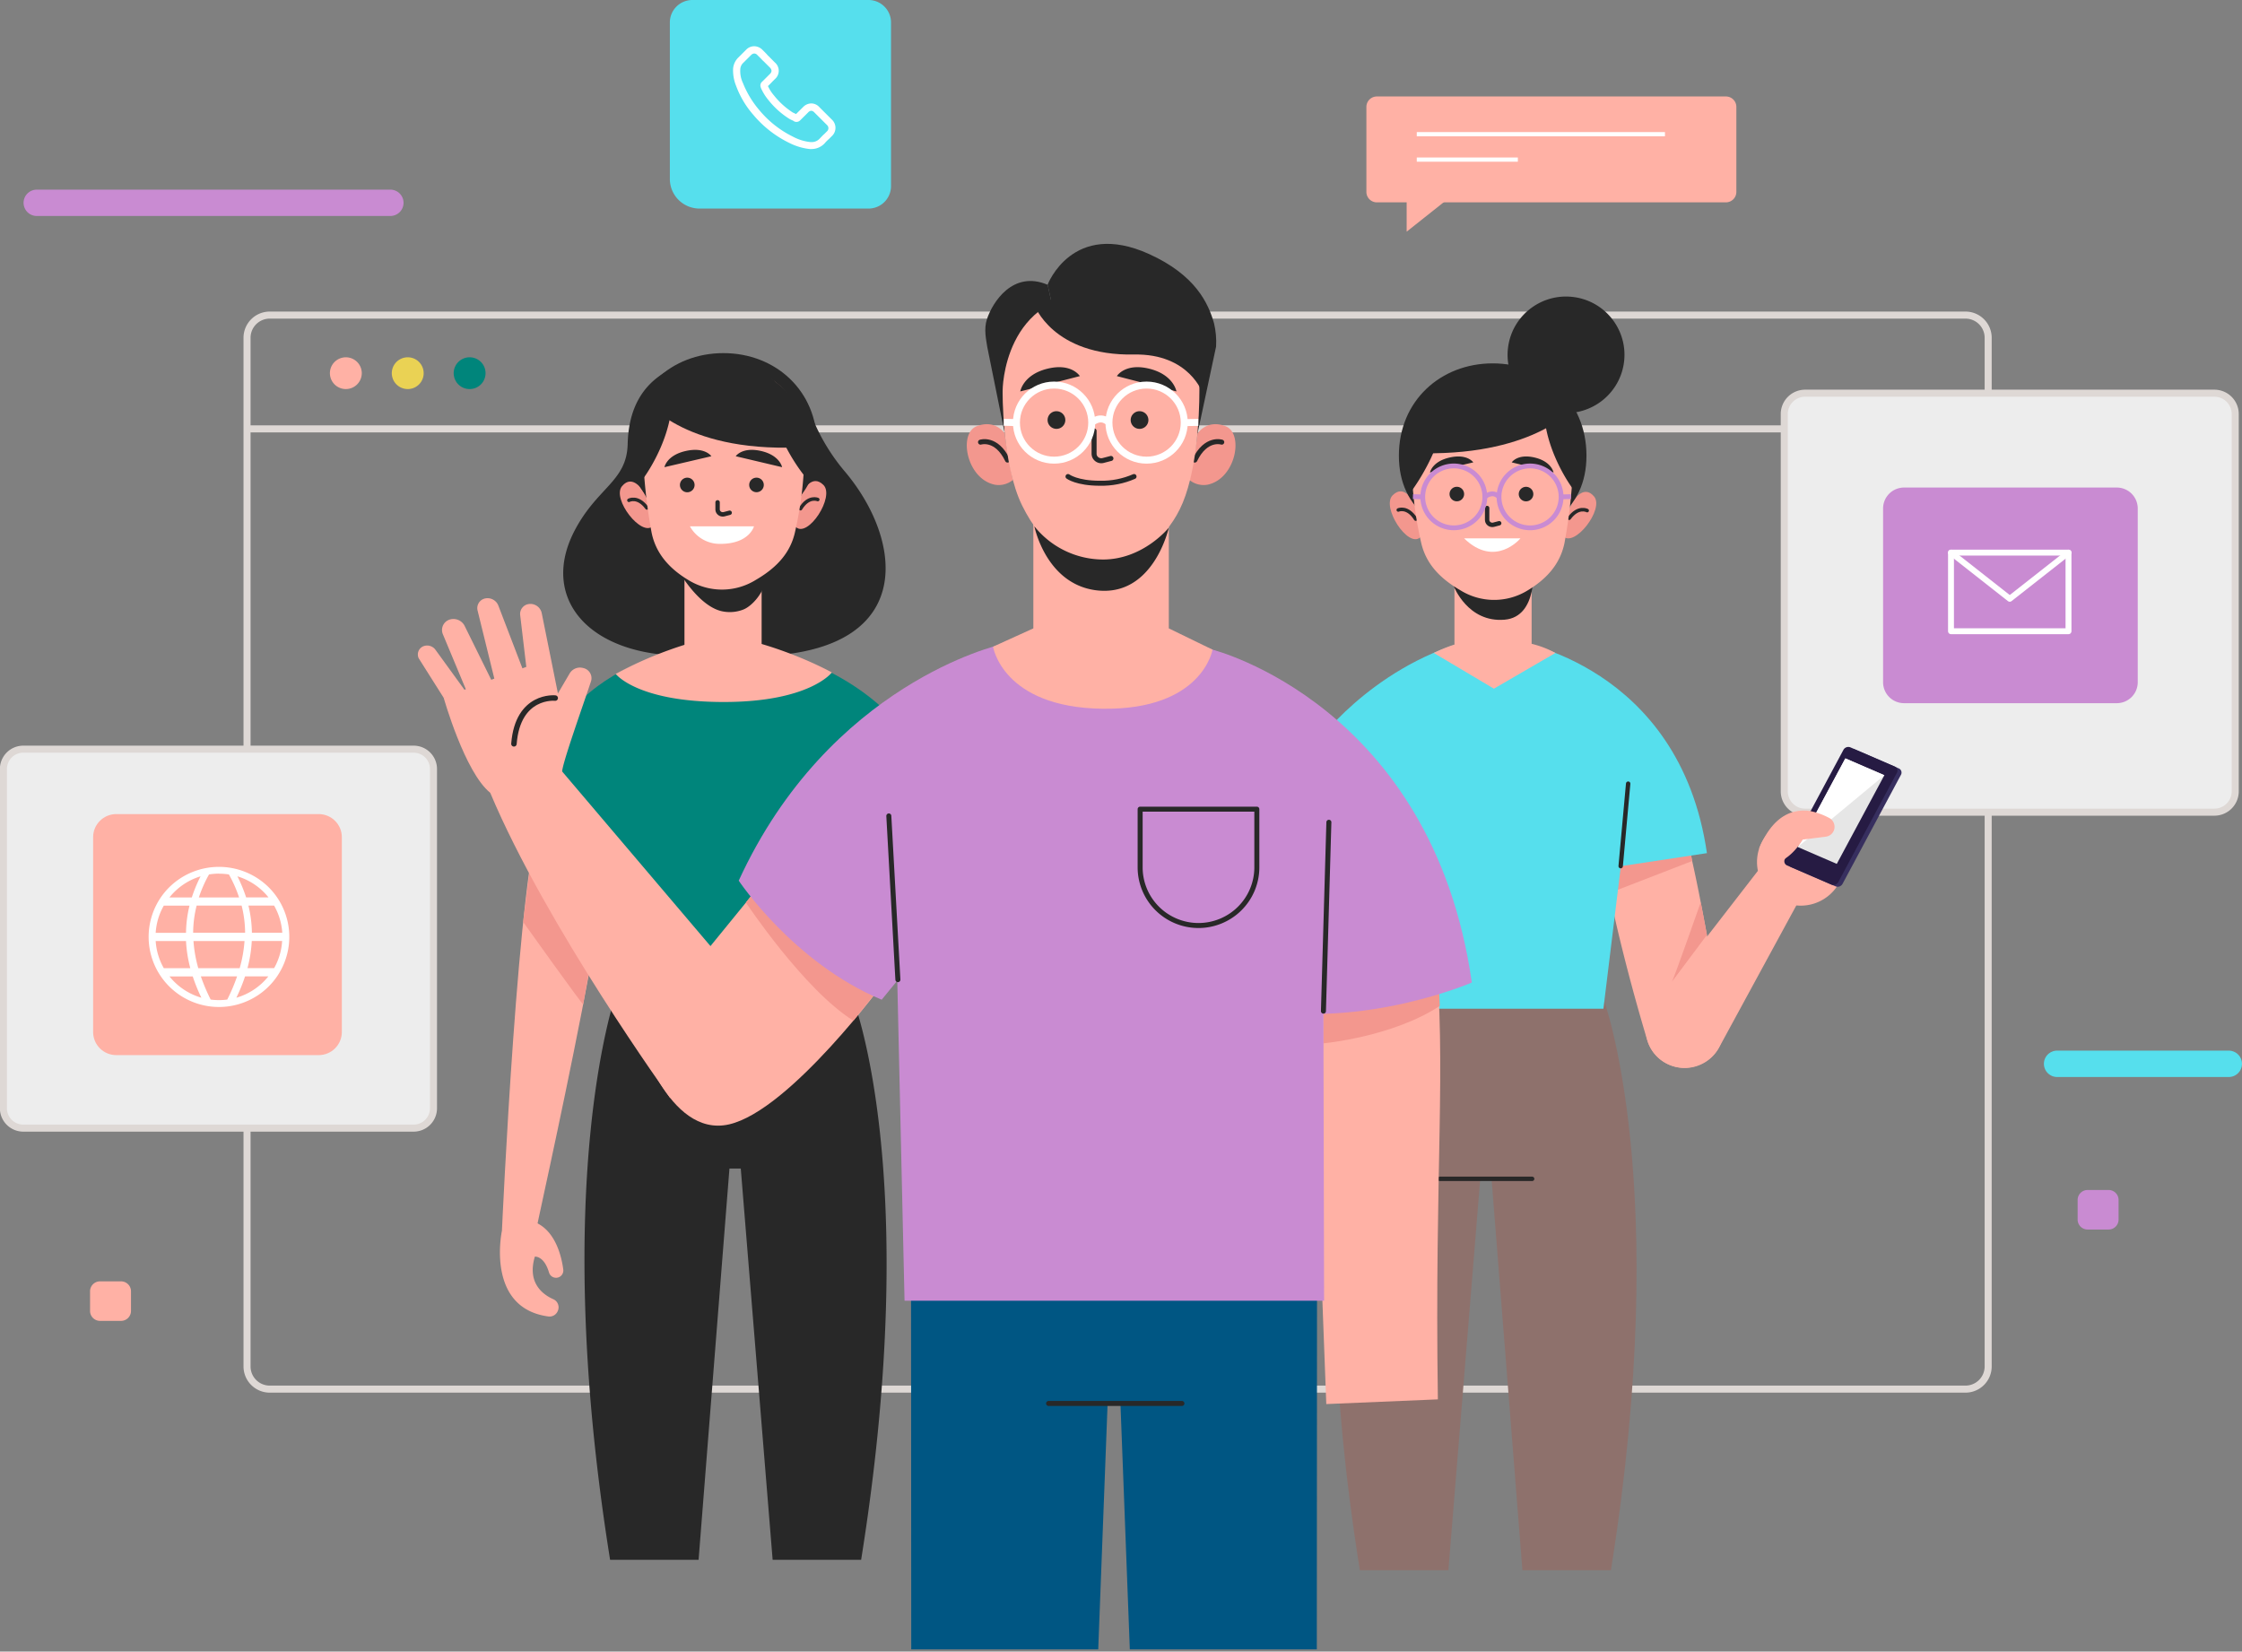 <svg width="467" height="344" fill="none" xmlns="http://www.w3.org/2000/svg"><rect width="100%" height="100%" fill="#808080" stroke="none"/><g clip-path="url(#a)"><path d="M51.456 89.326h362.672m-4.735-23.697H56.191a4.728 4.728 0 0 0-4.735 4.72v214.262a4.728 4.728 0 0 0 4.735 4.721h353.202a4.728 4.728 0 0 0 4.735-4.721V70.35a4.728 4.728 0 0 0-4.735-4.721Z" stroke="#DED8D5" stroke-width="1.468" stroke-miterlimit="10"/><path d="M75.357 77.72a3.316 3.316 0 0 1-2.044 3.062 3.328 3.328 0 0 1-3.62-.713 3.306 3.306 0 0 1-.722-3.607 3.326 3.326 0 0 1 5.411-1.078c.622.62.973 1.46.975 2.336Z" fill="#FFB1A5"/><path d="M88.248 77.72a3.302 3.302 0 0 1-2.044 3.062 3.328 3.328 0 0 1-3.62-.713 3.306 3.306 0 0 1-.722-3.607 3.326 3.326 0 0 1 5.411-1.078c.622.62.973 1.46.975 2.336Z" fill="#EAD254"/><path d="M101.139 77.72a3.304 3.304 0 0 1-2.044 3.062 3.328 3.328 0 0 1-3.62-.713 3.306 3.306 0 0 1-.722-3.607 3.326 3.326 0 0 1 3.067-2.044 3.32 3.32 0 0 1 2.346.964 3.292 3.292 0 0 1 .973 2.338Z" fill="#00857B"/><path d="M461.241 81.898h-85.234a4.343 4.343 0 0 0-4.35 4.338v78.588a4.343 4.343 0 0 0 4.35 4.337h85.234a4.343 4.343 0 0 0 4.35-4.337V86.235a4.343 4.343 0 0 0-4.35-4.337Z" fill="#EDEDED"/><path d="M461.241 81.898h-85.234a4.343 4.343 0 0 0-4.35 4.338v78.588a4.343 4.343 0 0 0 4.35 4.337h85.234a4.343 4.343 0 0 0 4.35-4.337V86.235a4.343 4.343 0 0 0-4.35-4.337Z" stroke="#DED8D5" stroke-width="1.468" stroke-miterlimit="10"/><path d="M396.611 146.461h44.302a4.366 4.366 0 0 0 4.372-4.359v-36.195a4.366 4.366 0 0 0-4.372-4.359h-44.302a4.366 4.366 0 0 0-4.372 4.359v36.195a4.366 4.366 0 0 0 4.372 4.359Z" fill="#C98BD2"/><path d="M430.861 131.472h-24.475v-16.37h24.475v16.37Z" stroke="#fff" stroke-width="1.23" stroke-linecap="round" stroke-linejoin="round"/><path d="m406.386 115.102 12.238 9.615 12.237-9.615" stroke="#fff" stroke-width="1.23" stroke-linecap="round" stroke-linejoin="round"/><path d="M86.15 156.041H4.858a4.14 4.14 0 0 0-4.147 4.134v70.66a4.14 4.14 0 0 0 4.147 4.135h81.29a4.14 4.14 0 0 0 4.147-4.135v-70.66a4.14 4.14 0 0 0-4.147-4.134Z" fill="#EDEDED"/><path d="M86.15 156.041H4.858a4.14 4.14 0 0 0-4.147 4.134v70.66a4.14 4.14 0 0 0 4.147 4.135h81.29a4.14 4.14 0 0 0 4.147-4.135v-70.66a4.14 4.14 0 0 0-4.147-4.134Z" stroke="#DED8D5" stroke-width="1.468" stroke-miterlimit="10"/><path d="M66.38 169.559H24.22c-2.662 0-4.822 2.152-4.822 4.807v40.591c0 2.655 2.16 4.807 4.823 4.807h42.16c2.662 0 4.822-2.152 4.822-4.807v-40.591c0-2.655-2.16-4.807-4.823-4.807Z" fill="#FFB1A5"/><path d="M35.253 184.807a14.565 14.565 0 0 0-3.178 15.916 14.618 14.618 0 0 0 5.395 6.555 14.687 14.687 0 0 0 16.278 0 14.619 14.619 0 0 0 5.395-6.555 14.565 14.565 0 0 0-3.177-15.916 14.728 14.728 0 0 0-10.357-4.252c-3.88 0-7.602 1.528-10.356 4.252Zm20.676 2.107h-4.662a30.277 30.277 0 0 0-1.816-4.388 13.173 13.173 0 0 1 6.478 4.388Zm-15.694 7.363c.012-1.909.256-3.811.726-5.662h9.369c.47 1.851.714 3.753.726 5.662H40.235ZM50.933 196a27.617 27.617 0 0 1-1.01 5.663h-8.62A27.603 27.603 0 0 1 40.3 196h10.633Zm-5.324-14.024c.693-.003 1.385.051 2.07.159a26.568 26.568 0 0 1 2.12 4.793h-8.38a26.84 26.84 0 0 1 2.12-4.793 13.048 13.048 0 0 1 2.07-.174v.015Zm-3.842.564a30.334 30.334 0 0 0-1.815 4.388h-4.663a13.21 13.21 0 0 1 6.478-4.402v.014Zm-7.64 6.09h5.345a24.881 24.881 0 0 0-.726 5.662h-6.319a13.082 13.082 0 0 1 1.7-5.677v.015Zm0 13.033a13.06 13.06 0 0 1-1.7-5.663h6.319c.098 1.914.398 3.811.893 5.663h-5.512Zm1.162 1.708h4.859a34.907 34.907 0 0 0 1.8 4.439 13.266 13.266 0 0 1-6.659-4.453v.014Zm10.32 4.938a13.503 13.503 0 0 1-1.728-.116 39.3 39.3 0 0 1-2.048-4.836h7.553a38.181 38.181 0 0 1-2.048 4.836 13.51 13.51 0 0 1-1.729.116Zm3.631-.514a36.048 36.048 0 0 0 1.809-4.438H55.9a13.231 13.231 0 0 1-6.609 4.438h-.05Zm7.83-6.147h-5.52c.495-1.851.795-3.749.893-5.662h6.326a13.148 13.148 0 0 1-1.67 5.662h-.03Zm1.699-7.371h-6.297a25.732 25.732 0 0 0-.726-5.662h5.345a13.187 13.187 0 0 1 1.707 5.662h-.029Z" fill="#fff"/><path d="M81.305 44.986H7.663c-.73 0-1.43-.289-1.947-.803a2.74 2.74 0 0 1 0-3.881 2.757 2.757 0 0 1 1.947-.804h73.642c.73 0 1.43.29 1.947.804a2.74 2.74 0 0 1 0 3.88 2.757 2.757 0 0 1-1.947.804Z" fill="#C98BD2"/><path d="M464.24 224.326h-35.746a2.764 2.764 0 0 1-1.947-.809 2.738 2.738 0 0 1 0-3.883 2.758 2.758 0 0 1 1.947-.804h35.746c.73 0 1.43.289 1.947.804a2.738 2.738 0 0 1 0 3.883 2.764 2.764 0 0 1-1.947.809Z" fill="#56DFED"/><path d="M439.213 247.857h-4.372a2.075 2.075 0 0 0-2.077 2.071v4.091c0 1.144.93 2.071 2.077 2.071h4.372a2.074 2.074 0 0 0 2.077-2.071v-4.091c0-1.143-.93-2.071-2.077-2.071Z" fill="#C98BD2"/><path d="M25.209 266.885h-4.373a2.074 2.074 0 0 0-2.077 2.071v4.09c0 1.144.93 2.071 2.077 2.071h4.373a2.074 2.074 0 0 0 2.077-2.071v-4.09c0-1.144-.93-2.071-2.078-2.071ZM359.492 20.092H286.8a2.183 2.183 0 0 0-2.186 2.18v17.695c0 1.204.979 2.18 2.186 2.18h72.692a2.183 2.183 0 0 0 2.186-2.18V22.271c0-1.204-.979-2.18-2.186-2.18Z" fill="#FFB1A5"/><path d="M295.109 27.95h51.695m-51.695 5.292h21.054" stroke="#fff" stroke-width=".879" stroke-miterlimit="10"/><path d="M293.002 39.648v8.602l10.843-8.602h-10.843Z" fill="#FFB1A5"/><path d="M144.221 0h36.683a4.7 4.7 0 0 1 3.318 1.37 4.67 4.67 0 0 1 1.374 3.307V38.78a4.673 4.673 0 0 1-1.379 3.298 4.701 4.701 0 0 1-3.313 1.365h-35.187a6.196 6.196 0 0 1-4.375-1.807 6.158 6.158 0 0 1-1.813-4.362V4.692a4.662 4.662 0 0 1 1.369-3.317A4.697 4.697 0 0 1 144.221 0Z" fill="#56DFED"/><path d="m173.307 24.945-2.621-2.614a2.29 2.29 0 0 0-1.685-.79c-.636.01-1.242.27-1.685.724l-1.504 1.492-.276-.138c-.188-.094-.326-.144-.472-.231a16.27 16.27 0 0 1-3.885-3.555 8.216 8.216 0 0 1-1.22-1.912c.377-.326.726-.724 1.031-1.028l.421-.42c.25-.213.451-.478.589-.776a2.276 2.276 0 0 0 0-1.901 2.282 2.282 0 0 0-.589-.777l-1.307-1.31a4.36 4.36 0 0 1-.428-.463l-.887-.891a2.45 2.45 0 0 0-1.684-.724 2.325 2.325 0 0 0-1.685.724l-1.642 1.636a3.705 3.705 0 0 0-1.075 2.288 8.508 8.508 0 0 0 .603 3.548 19.27 19.27 0 0 0 3.632 6.118 22.736 22.736 0 0 0 7.495 5.836 12.448 12.448 0 0 0 4.219 1.26h.327a3.737 3.737 0 0 0 2.811-1.21l.043-.05a7.64 7.64 0 0 1 .843-.84l.61-.608a2.334 2.334 0 0 0 .021-3.389Zm-1.074 2.432-.56.558c-.334.282-.61.608-.937.934a2.225 2.225 0 0 1-1.692.724h-.232a9.85 9.85 0 0 1-3.631-1.122 21.29 21.29 0 0 1-7.002-5.518 20.151 20.151 0 0 1-3.42-5.647 5.77 5.77 0 0 1-.559-2.896 1.952 1.952 0 0 1 .653-1.354l1.591-1.586a1.01 1.01 0 0 1 .661-.326.892.892 0 0 1 .653.326l.843.84c.146.167.304.325.472.47l1.307 1.304c.182.172.298.403.327.651a.976.976 0 0 1-.327.66l-.421.42-1.17 1.165-.05.043a1.032 1.032 0 0 0-.276 1.173v.044c.394.915.915 1.77 1.547 2.541a17.305 17.305 0 0 0 4.263 3.881c.191.125.393.234.603.326.162.067.319.144.472.232l.043.05a1.087 1.087 0 0 0 1.315-.239l1.641-1.629a.948.948 0 0 1 .654-.333.988.988 0 0 1 .61.333l2.622 2.614a.881.881 0 0 1 0 1.361Z" fill="#fff"/><path d="m333.986 208.005-26.509-3.519.211 2.629-22.667 3.004s-14.641 36.565-1.765 116.935h18.44l6.631-81.492h2.36l6.427 81.492h18.433c12.877-80.37-1.561-119.049-1.561-119.049Z" fill="#8E716C"/><path d="M299.902 245.533h19.238" stroke="#282828" stroke-width=".917" stroke-linecap="round" stroke-linejoin="round"/><path d="M349.44 169.457c-2.266-3.62-15.011-3.482-15.68-3.562-3.442-.398 2.179 26.92 9.369 50.807a8.036 8.036 0 0 0 4.288 4.945 8.065 8.065 0 0 0 6.555.123l.145-.058a8.035 8.035 0 0 0 3.96-3.602 8 8 0 0 0 .812-5.282c-3.406-17.993-6.827-39.2-9.449-43.371Z" fill="#FFB1A5"/><path d="m352.476 179.334-16.261 6.292-1.526-7.69 16.842-4.192.945 5.59Zm3.072 15.399s-7.706 10.311-7.335 9.84c.37-.471 6.042-16.653 6.042-16.653l1.293 6.813Z" fill="#F3978E"/><path d="m366.565 180.861-22.085 28.535a8.092 8.092 0 0 0-1.452 2.989 8.09 8.09 0 0 0 3.456 8.748 8.144 8.144 0 0 0 11.562-2.896l18.389-33.821-9.87-3.555Z" fill="#FFB1A5"/><path d="M372.281 188.188a9.11 9.11 0 0 1-4.339-3.01 9.05 9.05 0 0 1-.806-10.054 9.1 9.1 0 0 1 3.806-3.658 9.133 9.133 0 0 1 10.048 1.169 9.086 9.086 0 0 1 2.859 4.433 9.053 9.053 0 0 1-1.825 8.366 9.12 9.12 0 0 1-9.743 2.754Z" fill="#FFB1A5"/><path d="M381.723 174.083s2.498-2.578-1.925-4.388-9.892-1.39-13.385 7.06l15.31-2.672Z" fill="#FFB1A5"/><path d="m386.276 156.056 9.253 3.997a.964.964 0 0 1 .321.238.958.958 0 0 1 .093 1.123l-12.136 22.656a1.164 1.164 0 0 1-1.453.55l-9.245-3.997a.955.955 0 0 1-.516-.583.958.958 0 0 1 .095-.771l12.165-22.655a1.167 1.167 0 0 1 1.423-.558Z" fill="#372F5F"/><path d="m385.426 155.657 9.246 3.997a.955.955 0 0 1 .515.582.948.948 0 0 1-.094.772l-12.165 22.684a1.167 1.167 0 0 1-1.452.558l-9.253-3.997a.944.944 0 0 1-.515-.588.951.951 0 0 1 .101-.773l12.172-22.714a1.164 1.164 0 0 1 1.445-.521Z" fill="#261B43"/><path d="m384.38 157.959 8.127 3.512-9.913 18.463-8.127-3.512 9.913-18.463Z" fill="#E6E6E6"/><path d="m392.507 161.471-18.04 14.951 9.913-18.463 8.127 3.512Z" fill="#fff"/><path d="M377.14 168.943c1.37.294 2.69.782 3.922 1.448.397.225.711.573.893.991.182.418.223.883.116 1.326a2.076 2.076 0 0 1-1.757 1.557l-4.808.601s-2.506 4.344-5.81 4.793l3.028-7.552 4.416-3.164Z" fill="#FFB1A5"/><path d="M315.742 133.529c-.53 0 34.091 4.779 39.806 44.167l-17.931 2.715-3.631 29.687h-50.112l-9.957-54.898s11.104-15.864 31.73-21.721l10.095.05Z" fill="#56DFED"/><path d="m337.581 180.404 1.561-17.181" stroke="#282828" stroke-width=".917" stroke-linecap="round" stroke-linejoin="round"/><path d="M319.032 134.094v-13.67h-16.073v13.829a31.405 31.405 0 0 0-4.313 1.745l12.527 7.443 12.819-7.443a20.798 20.798 0 0 0-4.96-1.904Z" fill="#FFB1A5"/><path d="M302.814 122.091s2.905 7.639 10.589 6.98c7.081-.601 5.955-11.194 5.955-11.194l-16.544 4.214Z" fill="#282828"/><path d="M295.806 111.932c-2.52 2.28-8.156-6.358-5.716-8.783 2.44-2.426 4.285 1.376 4.285 1.376l1.089 2.577.821 3.497.196.913-.675.42Z" fill="#F3978E"/><path d="M291.26 106.219s1.91-.855 3.631 1.904" stroke="#282828" stroke-width=".738" stroke-linecap="round" stroke-linejoin="round"/><path d="M325.59 111.671c2.316 2.484 8.664-5.655 6.442-8.276-2.223-2.621-4.358 1.014-4.358 1.014l-1.3 2.476-1.111 3.418-.276.89.603.478Z" fill="#F3978E"/><path d="M330.601 106.349s-1.83-1.014-3.747 1.586" stroke="#282828" stroke-width=".738" stroke-linecap="round" stroke-linejoin="round"/><path d="M291.383 94.902c0 11.44 8.751 16.863 19.536 16.863 10.785 0 19.537-5.423 19.537-16.863s-8.716-19.216-19.537-19.216-19.536 7.783-19.536 19.216Z" fill="#282828"/><path d="M294.041 95.698a77.758 77.758 0 0 0 1.99 17.377c.973 4.214 3.704 7.154 7.575 9.522l.726.434a13.317 13.317 0 0 0 13.531.145c4.19-2.433 7.124-5.64 8.025-10.137a114.277 114.277 0 0 0 1.823-17.32s1.561-17.717-16.588-17.376c-18.149.34-17.082 17.355-17.082 17.355Z" fill="#FFB1A5"/><path d="M309.765 105.812v2.455c0 .141.027.281.08.413.108.24.3.434.54.544.241.11.513.131.767.057l1.125-.297" stroke="#282828" stroke-width=".917" stroke-linecap="round" stroke-linejoin="round"/><path d="m306.881 96.306-9.02 2.106s.407-2.288 4.096-3.12c3.69-.833 4.924 1.014 4.924 1.014Zm8.004 0 8.715 2.106s-.4-2.288-3.958-3.12c-3.559-.833-4.757 1.014-4.757 1.014Zm-11.432 8.109c.839 0 1.518-.677 1.518-1.513 0-.836-.679-1.513-1.518-1.513-.838 0-1.517.677-1.517 1.513 0 .836.679 1.513 1.517 1.513Zm15.934-1.505a1.512 1.512 0 0 1-.937 1.398 1.521 1.521 0 0 1-2.069-1.103 1.503 1.503 0 0 1 .645-1.553 1.517 1.517 0 0 1 2.361 1.258Z" fill="#282828"/><path d="M304.971 112.135H316.7s-5.229 6.306-11.729 0Z" fill="#fff"/><path d="M307.389 108.049a6.43 6.43 0 0 0 0-9.113 6.478 6.478 0 0 0-9.141 0 6.43 6.43 0 0 0 0 9.113 6.479 6.479 0 0 0 9.141 0Zm15.887.004a6.43 6.43 0 0 0 0-9.114 6.478 6.478 0 0 0-9.141 0 6.43 6.43 0 0 0 0 9.114 6.479 6.479 0 0 0 9.141 0Z" stroke="#C98BD2" stroke-width=".999" stroke-miterlimit="10"/><path d="M309.292 103.497s1.533-1.448 2.956 0m-15.898-.002-2.04-.057m30.858.057 2.049-.057" stroke="#C98BD2" stroke-width=".999" stroke-miterlimit="10"/><path d="M327.449 101.578s-7.263-9.782-5.585-19.687a14.264 14.264 0 0 1 4.448 4.102 14.22 14.22 0 0 1 2.342 5.57c1.409 6.974-1.205 10.015-1.205 10.015Zm-33.408.658s8.432-11.107 6.755-20.998a16.537 16.537 0 0 0-7.263 10.34c-1.402 6.958.508 10.658.508 10.658Z" fill="#282828"/><path d="M326.846 85.793s-9.318 10.137-34.803 8.428c0 0 3.9-14.922 16.254-16.508 0 0 14.264-1.702 18.549 8.08Z" fill="#282828"/><path d="M338.215 75.835c1.071-6.616-3.441-12.846-10.077-13.914-6.637-1.068-12.885 3.43-13.957 10.046-1.071 6.617 3.441 12.846 10.077 13.914 6.637 1.068 12.885-3.43 13.957-10.046ZM177.636 207.977l-22.659-3.005.203-2.628-26.509 3.519s-14.467 38.649-1.59 119.019h18.432l6.428-81.492h2.36l6.638 81.492h18.433c12.876-80.37-1.736-116.905-1.736-116.905Zm-1.801-109.939a41.53 41.53 0 0 1-7.611-13.684c-2.244-6.322-9.58-3.751-9.58-3.751s-6.115-7.842-15.316-5.112c-9.202 2.73-12.398 9.26-12.587 17.015-.188 7.755-6.311 8.978-11.024 17.957-8.323 15.849 5.686 29.193 31.229 25.494v-.247a26.81 26.81 0 0 0 9.354.869c30.612-1.81 27.707-24.284 15.535-38.541Z" fill="#282828"/><path d="M165.798 109.789c2.52 2.281 8.149-6.357 5.716-8.783-2.433-2.425-4.285 1.376-4.285 1.376l-1.09 2.578-.82 3.497-.196.912.675.42Z" fill="#F3978E"/><path d="M170.337 104.047s-1.903-.855-3.595 1.904" stroke="#282828" stroke-width=".738" stroke-linecap="round" stroke-linejoin="round"/><path d="M136.014 109.528c-2.317 2.483-8.664-5.648-6.442-8.276 2.222-2.628 4.358 1.013 4.358 1.013l1.307 2.484 1.111 3.41.269.891-.603.478Z" fill="#F3978E"/><path d="M131.003 104.206s1.823-1.013 3.747 1.586" stroke="#282828" stroke-width=".738" stroke-linecap="round" stroke-linejoin="round"/><path d="M170.214 92.765c0 11.433-8.715 16.856-19.529 16.856s-19.537-5.423-19.537-16.856c0-11.433 8.716-19.216 19.537-19.216s19.529 7.776 19.529 19.216Z" fill="#282828"/><path d="M158.644 118.273h-16.072v20.744h16.072v-20.744Z" fill="#FFB1A5"/><path d="M140.227 116.986s4.473 8.899 9.978 10.289a7.754 7.754 0 0 0 4.46-.253c2.069-.724 4.691-3.809 5.142-7.241l.203-1.948s-9.768 5.337-19.783-.847Z" fill="#282828"/><path d="M167.563 93.555a77.886 77.886 0 0 1-1.99 17.377c-.973 4.207-3.711 7.147-7.575 9.514l-.726.435a13.315 13.315 0 0 1-13.53.145c-4.191-2.433-7.125-5.641-8.026-10.137a114.17 114.17 0 0 1-1.822-17.32s-1.562-17.717 16.58-17.377c18.142.34 17.089 17.363 17.089 17.363Z" fill="#FFB1A5"/><path d="M149.472 104.633v1.448c0 .141.027.281.08.413a1.096 1.096 0 0 0 1.307.601l1.126-.297" stroke="#282828" stroke-width=".917" stroke-linecap="round" stroke-linejoin="round"/><path d="m153.248 95.025 9.659 2.28s-.443-2.475-4.394-3.373c-3.95-.898-5.265 1.093-5.265 1.093Zm-5.069 0-9.776 2.28s.443-2.475 4.445-3.373c4.002-.898 5.331 1.093 5.331 1.093Zm-3.501 5.973a1.518 1.518 0 0 1-.933 1.416 1.526 1.526 0 0 1-2.088-1.104 1.52 1.52 0 0 1 .652-1.564 1.533 1.533 0 0 1 1.922.187c.284.282.445.665.447 1.065Zm14.416 0a1.505 1.505 0 0 1-.932 1.403 1.522 1.522 0 0 1-1.656-.323 1.51 1.51 0 0 1 1.07-2.586 1.518 1.518 0 0 1 1.403.928c.076.183.115.38.115.578Z" fill="#282828"/><path d="M143.705 109.621h13.349s-.944 3.657-6.994 3.657a7.111 7.111 0 0 1-3.69-.944 7.072 7.072 0 0 1-2.665-2.713Z" fill="#fff"/><path d="M134.147 99.435s7.263-9.782 5.585-19.687a14.275 14.275 0 0 0-4.448 4.102 14.221 14.221 0 0 0-2.342 5.571c-1.402 6.98 1.205 10.014 1.205 10.014Zm33.423-.325s-8.425-10.137-6.754-20.028a16.535 16.535 0 0 1 7.262 10.34c1.395 6.98-.508 9.687-.508 9.687Z" fill="#282828"/><path d="M134.758 83.65s8.323 11.158 33.807 9.413c0 0-2.905-15.929-15.251-17.493-.007 0-14.271-1.701-18.556 8.08Z" fill="#282828"/><path d="M111.524 257.047c-.37.586 21.214-93.62 14.802-92.201-.581.13-11.802 1.173-13.473 4.554-4.836 9.797-8.301 86.937-8.301 86.937l6.972.71Z" fill="#FFB1A5"/><path d="M104.552 256.336s-3.479 16.089 9.674 17.863a1.845 1.845 0 0 0 1.983-1.217l.043-.108a1.842 1.842 0 0 0-1.024-2.281c-2.142-.956-5.469-3.367-3.82-8.855 0 0 1.903-.232 2.949 3.301a1.525 1.525 0 0 0 2.142.942 1.523 1.523 0 0 0 .828-1.557c-.319-2.476-1.569-8.435-6.362-10.035l-6.413 1.947Z" fill="#FFB1A5"/><path d="M108.975 192.034s12.434 17.457 12.499 17.124c.065-.333 4.358-24.517 4.358-24.517l-15.092-6.516-1.765 13.909Z" fill="#F3978E"/><path d="M143.531 135.608c.53 0-30.736.557-36.451 39.916l17.967 2.745 3.632 29.686h50.112l9.942-54.876s-7.074-11.889-27.692-17.718l-17.51.247Z" fill="#00857B"/><path d="M128.25 140.364s4.416 5.851 22.514 5.851c17.931 0 22.514-6.155 22.514-6.155s-10.574-5.886-22.841-7.79a81.28 81.28 0 0 0-22.187 8.094Z" fill="#FFB1A5"/><path d="m189.765 265.047.043 78.494h38.95l2.992-78.494h-41.985Zm84.565 0-.043 78.494h-38.95l-2.992-78.494h41.985Z" fill="#005683"/><path d="M253.058 265.047h-40.271v27.268h40.271v-27.268Z" fill="#005683"/><path d="M218.415 292.314h27.772" stroke="#282828" stroke-width="1.043" stroke-linecap="round" stroke-linejoin="round"/><path d="M298.936 196.551c2.411 26.601-.138 45.977.566 94.916l-23.24.977-3.464-91.614 26.138-4.279Z" fill="#FFB1A5"/><path d="M275.659 217.31s14.395-1.318 24.243-7.791l-.262-5.691-23.966 3.258-.015 10.224Z" fill="#F3978E"/><path d="M252.564 135.318s45.755 11.462 54.012 69.328c0 0-22.376 9.673-44.803 5.51l5.041-19.354-14.25-55.484Z" fill="#C98BD2"/><path d="m115.984 159.379 34.047 40.083-10.415 29.252s-25.876-35.869-37.504-63.593l13.872-5.742Z" fill="#FFB1A5"/><path d="M117.102 160.82s-11.954 6.741-14.99 4.301c-5.316-4.258-9.71-19.839-9.71-19.839s22.361-8.399 22.151-8.074c-.211.326 2.549 23.612 2.549 23.612Z" fill="#FFB1A5"/><path d="M117.102 160.819c-.211-1.195 4.437-14.141 6.028-18.992a2.159 2.159 0 0 0-.258-1.72 2.183 2.183 0 0 0-1.442-.981 2.496 2.496 0 0 0-2.767 1.13l-5.606 9.557 4.045 11.006Z" fill="#FFB1A5"/><path d="m116.696 146.83-3.849-19.094a2.414 2.414 0 0 0-2.789-1.911 2.083 2.083 0 0 0-1.707 2.295l1.685 14.221 6.66 4.489Zm-7.656-7.044-5.229-13.634a2.415 2.415 0 0 0-2.97-1.448 2.065 2.065 0 0 0-1.366 2.447l3.879 15.755 5.686-3.12Zm-5.621 4.018-6.616-13.395a2.614 2.614 0 0 0-3.355-1.282 2.277 2.277 0 0 0-1.184 3.012l5.28 12.649 5.875-.984Z" fill="#FFB1A5"/><path d="m92.402 145.318-5.185-8.204a1.848 1.848 0 0 1 .907-2.483 2.137 2.137 0 0 1 2.593.724l6.827 9.412-5.142.551Z" fill="#FFB1A5"/><path d="M115.65 145.396s-7.793-.818-8.599 9.536" stroke="#282828" stroke-width="1.14" stroke-linecap="round" stroke-linejoin="round"/><path d="M132.71 215.028s6.406 22.091 19.166 19.159c12.76-2.933 32.645-30.106 32.645-30.106l-4.452-46.397-35.812 43.949-11.547 13.395Z" fill="#FFB1A5"/><path d="M155.361 187.978s12.093 18.188 22.405 24.618l6.755-8.493-26.044-20.085-3.116 3.96Z" fill="#F3978E"/><path d="M208.262 134.312s-35.507 7.98-54.389 49.113c0 0 11.431 17.167 29.776 24.799l12.274-14.981 12.339-58.931Z" fill="#C98BD2"/><path d="M208.262 134.19a88.753 88.753 0 0 0-22.579 16.494l2.73 120.235h87.391l-.283-119.613s-11.017-10.752-22.957-15.987c-10.139-4.482-34.439-6.169-44.302-1.129Z" fill="#C98BD2"/><path d="M237.487 168.537h24.308v12.113c0 3.215-1.281 6.298-3.561 8.571a12.176 12.176 0 0 1-17.188-.003 12.098 12.098 0 0 1-3.559-8.568v-12.113Zm38.18 42.061 1.133-39.33m-89.774 32.777-1.888-34.096" stroke="#282828" stroke-width="1.043" stroke-linecap="round" stroke-linejoin="round"/><path d="m209.287 90.289-3.632-17.964c-.21-1.448-.777-3.721-.079-5.843 1.154-3.511 5.396-10.252 12.644-7.168l1.568 7.118s-7.531 1.513-10.552 11.324l.051 12.533Z" fill="#282828"/><path d="M217.675 63c-.131 2.36-2.223 12.693-9.565 16.458 0-.03-6.442-13.786 9.565-16.458Z" fill="#282828"/><path d="M243.457 130.881v-30.512h-28.215v30.512l-8.396 3.815s1.968 12.642 22.797 12.925c20.83.282 22.921-12.309 22.921-12.309l-9.107-4.431Z" fill="#FFB1A5"/><path d="M218.212 59.293s5.179-13.62 21.142-6.379c9.666 4.38 12.346 10.26 13.523 14.423.38 1.588.524 3.222.428 4.851l-3.863 18.102-15.078-25.016-14.583 1.122-1.569-7.103Z" fill="#282828"/><path d="M249.442 90.29s1.903-3.012 5.81-1.527c3.907 1.484 2.179 10.976-3.733 12.193a4.668 4.668 0 0 1-3.762-.985s1.46-7.038 1.685-9.68Z" fill="#F3978E"/><path d="M254.489 92.093s-3.283-1.094-5.614 3.729" stroke="#282828" stroke-width="1.043" stroke-linecap="round" stroke-linejoin="round"/><path d="M209.286 90.29s-1.903-3.012-5.81-1.527c-3.907 1.484-2.179 10.976 3.74 12.193a4.673 4.673 0 0 0 3.762-.985s-1.459-7.038-1.692-9.68Z" fill="#F3978E"/><path d="M204.239 92.093s3.29-1.094 5.622 3.729" stroke="#282828" stroke-width="1.043" stroke-linecap="round" stroke-linejoin="round"/><path d="M249.833 81.261c0 5.72-.559 17.703-4.088 24.813-3.312 6.676-8.795 10.268-15.978 10.477-7.183.21-12.543-2.541-16.835-11.208-4.292-8.667-4.089-23.98-4.089-23.98s0-20.455 20.277-20.455c21.345 0 20.713 20.353 20.713 20.353Z" fill="#FFB1A5"/><path d="M215.453 109.615s2.367 11.947 12.796 13.323c12.005 1.578 15.208-13.033 15.208-13.033s-5.309 6.625-13.697 6.632a18.387 18.387 0 0 1-7.945-1.836 18.336 18.336 0 0 1-6.362-5.086Z" fill="#282828"/><path d="M227.893 89.746v4.735c-.001.199.036.395.109.58a1.522 1.522 0 0 0 1.823.84l1.576-.413" stroke="#282828" stroke-width="1.043" stroke-linecap="round" stroke-linejoin="round"/><path d="M221.902 87.487a1.833 1.833 0 0 1-1.139 1.7 1.85 1.85 0 0 1-2.01-.399 1.836 1.836 0 0 1 1.304-3.14 1.852 1.852 0 0 1 1.305.54 1.83 1.83 0 0 1 .54 1.3Zm17.306 0a1.84 1.84 0 0 1-2.204 1.804 1.848 1.848 0 0 1-1.45-1.445 1.84 1.84 0 0 1 1.81-2.198 1.844 1.844 0 0 1 1.844 1.84Zm-6.572-9.151 12.412 3.193s-.56-3.468-5.636-4.728c-5.077-1.26-6.776 1.535-6.776 1.535Zm-7.706 0-12.412 3.193s.559-3.468 5.636-4.728c5.076-1.26 6.776 1.535 6.776 1.535Z" fill="#282828"/><path d="M222.461 99.254s1.83 1.397 6.645 1.397c2.444.055 4.87-.422 7.11-1.397" stroke="#282828" stroke-width="1.043" stroke-linecap="round" stroke-linejoin="round"/><path d="M219.563 95.843c4.332 0 7.844-3.501 7.844-7.82 0-4.319-3.512-7.82-7.844-7.82-4.332 0-7.843 3.501-7.843 7.82 0 4.319 3.511 7.82 7.843 7.82Zm19.267 0c4.332 0 7.844-3.501 7.844-7.82 0-4.319-3.512-7.82-7.844-7.82-4.331 0-7.843 3.501-7.843 7.82 0 4.319 3.512 7.82 7.843 7.82Zm-11.423-7.819s1.852-1.724 3.58 0m-19.267-.002-2.629-.065m37.583.067 2.934-.043" stroke="#fff" stroke-width="1.453" stroke-miterlimit="10"/><path d="M215.453 63.5s3.769 10.666 20.771 10.34c11.547-.224 14.307 8.11 14.307 8.11s-2.012-18.623-2.542-18.45c-.53.175-17.575-4.54-17.575-4.54l-14.961 4.54Z" fill="#282828"/></g><defs><clipPath id="a"><path fill="#fff" d="M0 0h467v343.54H0z"/></clipPath></defs></svg>